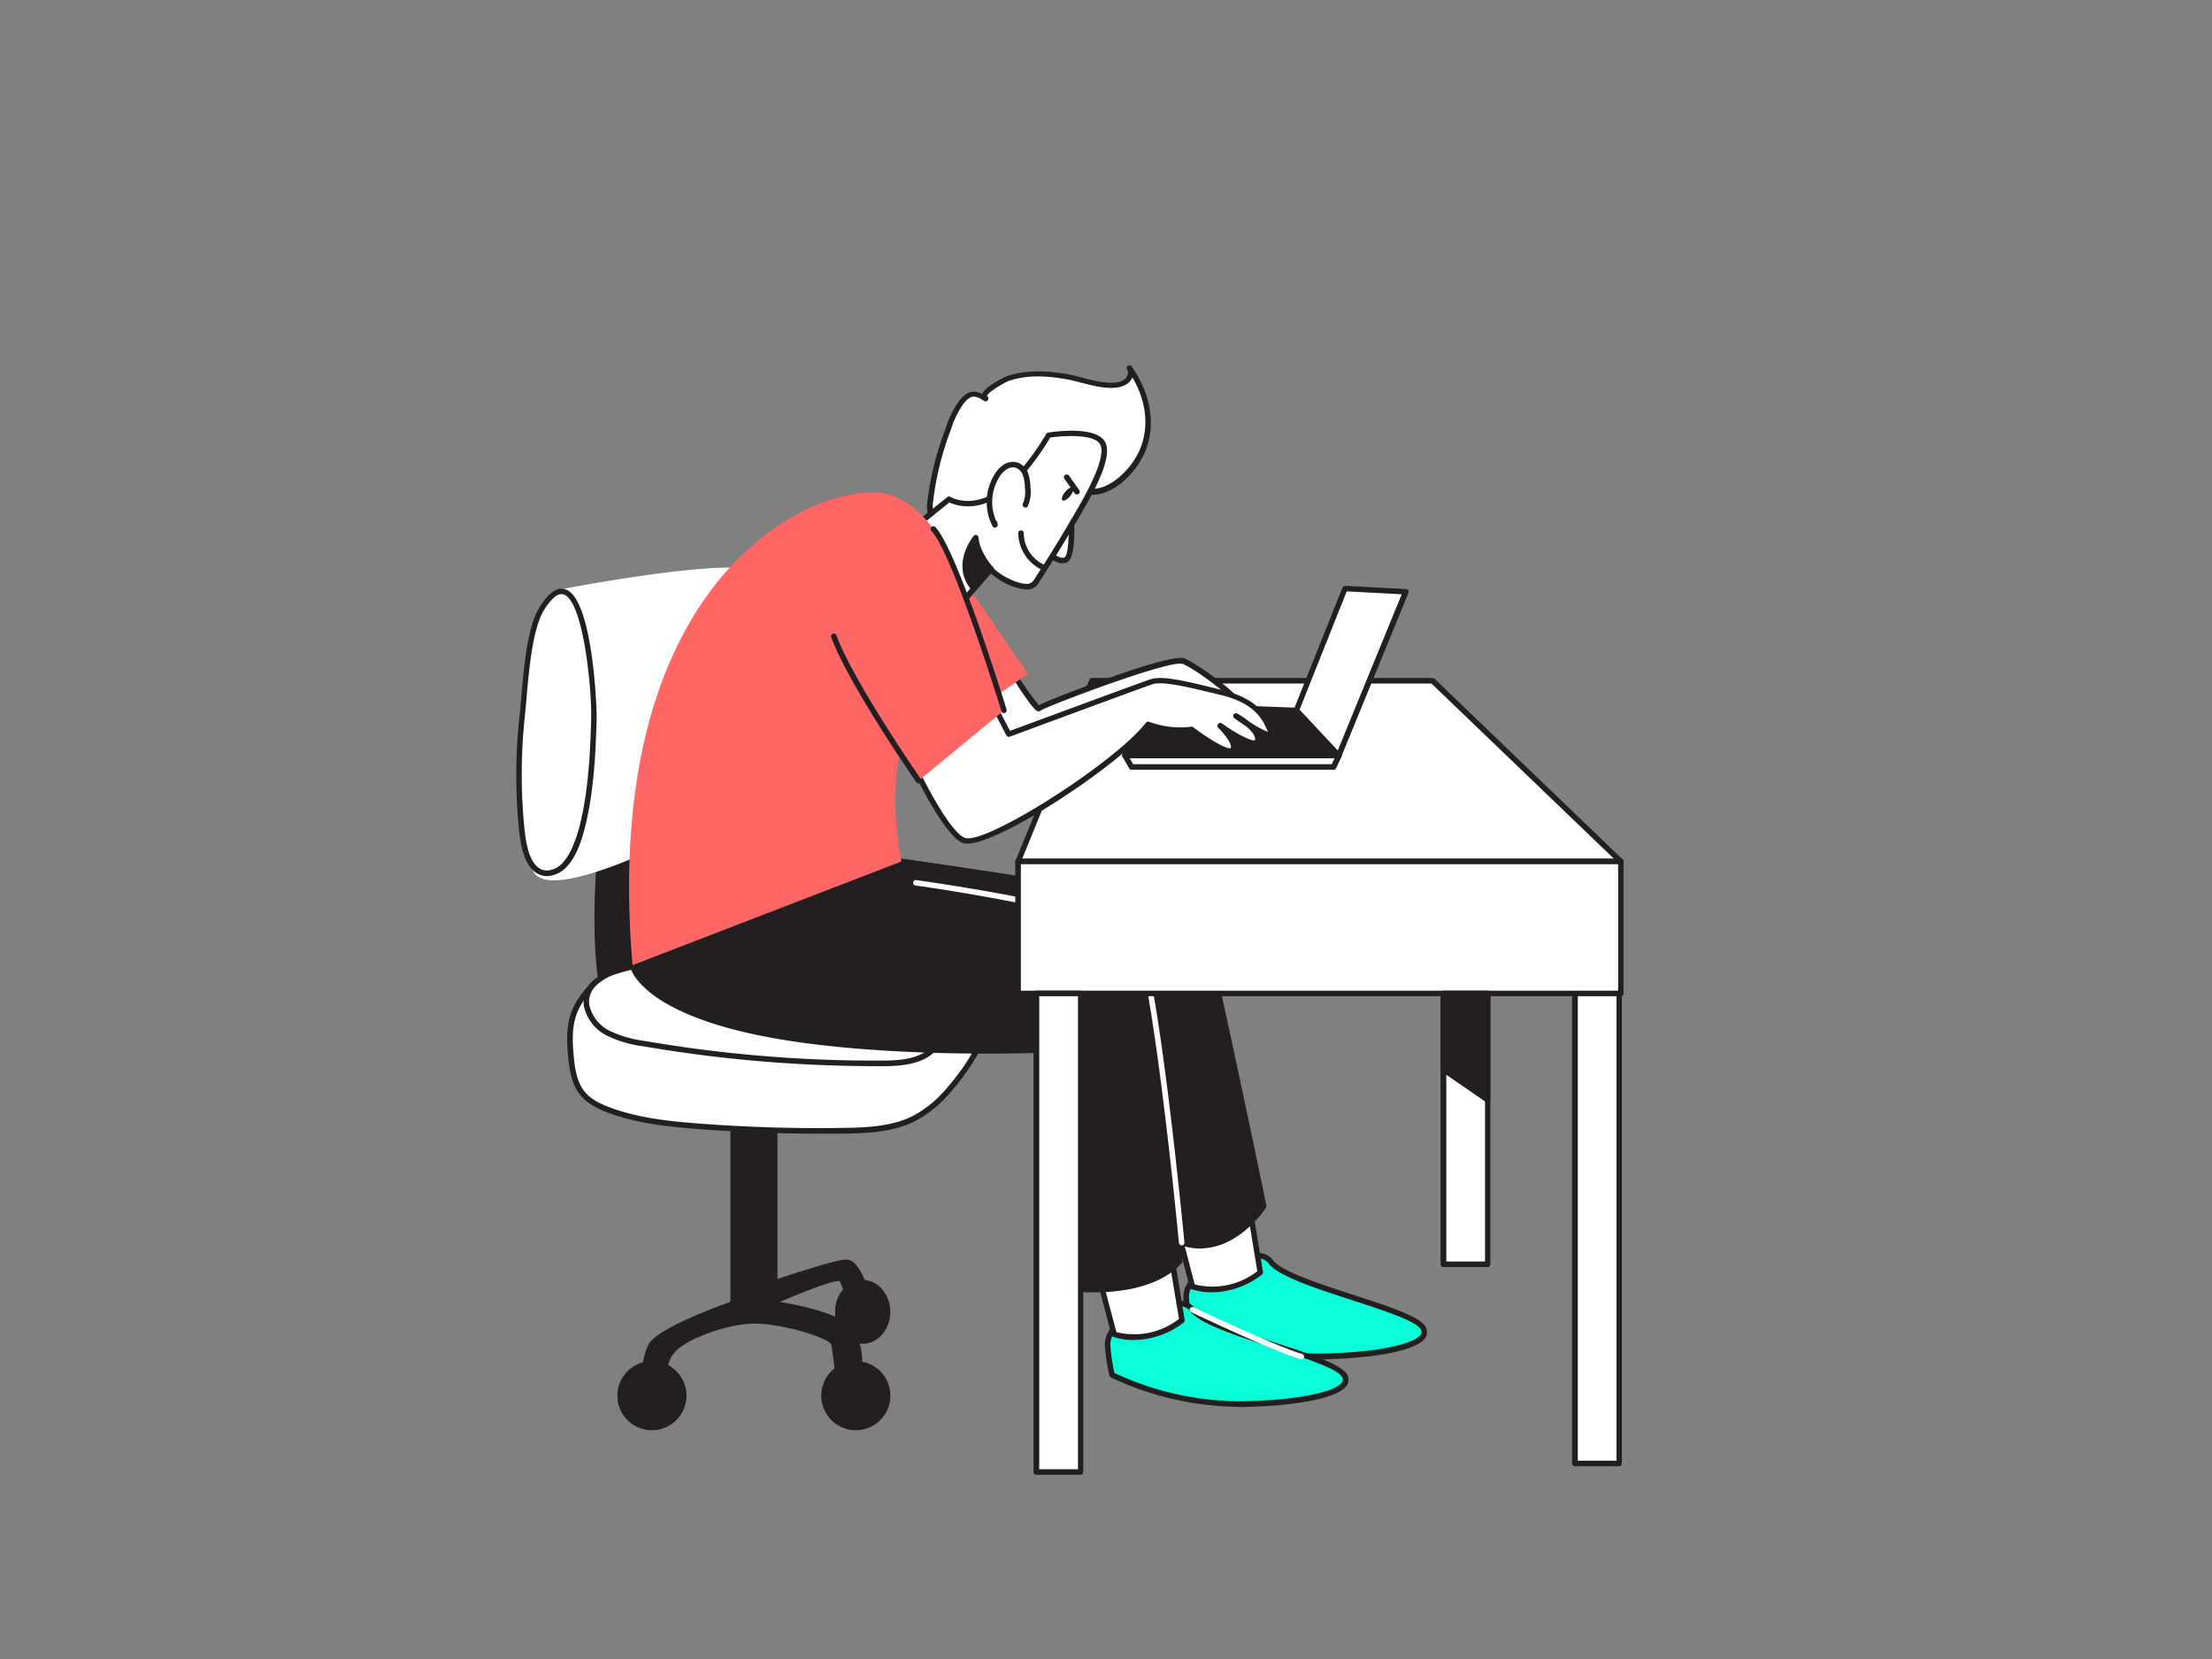 <svg xmlns="http://www.w3.org/2000/svg" viewBox="0 0 400 300">
	<rect x="0" y="0" width="400" height="300" fill="#808080" stroke="none"/>
	<g class="svg-container" id="_91_focused_working" data-name="#91_focused_working">
		<!-- <path d="M325,221.66H75a.5.5,0,0,1-.5-.5.5.5,0,0,1,.5-.5H325a.5.5,0,0,1,.5.5A.5.5,0,0,1,325,221.66Z" fill="#d1d3d4" />
		<path
			d="M325,163.33H75a.5.5,0,0,1-.5-.5v-131a.5.5,0,0,1,.5-.5H325a.5.5,0,0,1,.5.5v131A.5.5,0,0,1,325,163.33Zm-249.52-1h249v-130h-249Z"
			fill="#d1d3d4" />
		<path class="svg-window" d="M200,162.08a.5.5,0,0,1-.5-.5V31.82a.5.5,0,1,1,1,0V161.58A.5.5,0,0,1,200,162.08Z"
			fill="#d1d3d4" />
		<path d="M136.34,162.08a.5.5,0,0,1-.5-.5V31.82a.5.5,0,0,1,.5-.5.5.5,0,0,1,.5.5V161.58A.51.51,0,0,1,136.34,162.08Z"
			fill="#d1d3d4" />
		<path d="M261.07,162.08a.5.5,0,0,1-.5-.5V31.82a.5.5,0,1,1,1,0V161.58A.5.5,0,0,1,261.07,162.08Z" fill="#d1d3d4" />
		<path d="M325,76.39H75a.5.5,0,0,1-.5-.5.5.5,0,0,1,.5-.5H325a.5.5,0,0,1,.5.5A.5.5,0,0,1,325,76.39Z" fill="#d1d3d4" />
		<path d="M325,119.26H75a.5.5,0,0,1-.5-.5.5.5,0,0,1,.5-.5H325a.5.5,0,0,1,.5.5A.5.5,0,0,1,325,119.26Z" fill="#d1d3d4" /> -->
		<!-- <path class="svg-rain svg-rain1"
			d="M238.6,57.85a.48.48,0,0,1-.3-.11l-6.17-4.69a.5.5,0,0,1-.09-.7.51.51,0,0,1,.7-.1L238.9,57a.5.5,0,0,1-.3.9Z"
			fill="#d1d3d4" />
		<path class="svg-rain svg-rain2"
			d="M299.07,51.28a.49.49,0,0,1-.32-.12l-5.07-4.32a.5.5,0,1,1,.65-.76l5.07,4.31a.51.51,0,0,1,.05.71A.49.49,0,0,1,299.07,51.28Z"
			fill="#d1d3d4" />
		<path class="svg-rain svg-rain3"
			d="M307.61,139.94a.51.51,0,0,1-.34-.14l-4.36-4.07a.5.5,0,1,1,.68-.73l4.36,4.07a.5.5,0,0,1,0,.71A.49.49,0,0,1,307.61,139.94Z"
			fill="#d1d3d4" />
		<path class="svg-rain svg-rain4"
			d="M303.25,142.41a.49.49,0,0,1-.34-.14l-2.68-2.46a.5.5,0,0,1,.68-.74l2.68,2.47a.51.51,0,0,1,0,.71A.54.54,0,0,1,303.25,142.41Z"
			fill="#d1d3d4" />
		<path class="svg-rain svg-rain5"
			d="M108.13,52.45a.48.48,0,0,1-.4-.2L105.33,49a.5.5,0,0,1,.81-.6l2.39,3.24a.5.5,0,0,1-.11.7A.45.45,0,0,1,108.13,52.45Z"
			fill="#d1d3d4" />
		<path class="svg-rain svg-rain6"
			d="M105.73,59.21a.51.51,0,0,1-.43-.25l-2.39-4.08a.51.51,0,0,1,.18-.69.49.49,0,0,1,.68.18l2.4,4.08a.51.51,0,0,1-.18.69A.59.59,0,0,1,105.73,59.21Z"
			fill="#d1d3d4" /> -->
		<path d="M108.63,153.14s-2.4,24.35,2.39,31.46l10.5-3.15s-3.39-20.4,0-31.66Z" fill="#231f20" />
		<path
			d="M111,185.1a.49.49,0,0,1-.41-.22c-4.84-7.17-2.58-30.78-2.48-31.78a.5.5,0,0,1,.37-.44l12.9-3.35a.48.48,0,0,1,.48.13.51.51,0,0,1,.12.5c-3.32,11,0,31.23,0,31.43a.48.48,0,0,1-.34.56l-10.5,3.15Zm-1.93-31.56c-.26,2.94-1.93,23.7,2.15,30.47L121,181.1c-.47-3-2.94-20-.16-30.61Z"
			fill="#231f20" />
		<rect x="261.07" y="155.95" width="7.96" height="72.67" fill="#fff" />
		<path
			d="M269,229.12h-8a.5.5,0,0,1-.5-.5V156a.5.5,0,0,1,.5-.5h8a.5.5,0,0,1,.5.5v72.67A.5.5,0,0,1,269,229.12Zm-7.46-1h7V156.45h-7Z"
			fill="#231f20" />
		<polygon points="197.45 123.1 184.11 155.78 293.09 155.78 259.07 123.1 197.45 123.1" fill="#fff" />
		<path
			d="M293.09,156.28h-109a.51.51,0,0,1-.42-.22.49.49,0,0,1,0-.47L197,122.91a.49.49,0,0,1,.46-.31h61.62a.49.49,0,0,1,.34.14l34,32.68a.5.5,0,0,1-.35.86Zm-108.24-1h107l-33-31.68H197.78Z"
			fill="#231f20" />
		<path
			d="M183.23,121.8s4.3,6.8,4.66,6.31,23.72-9.58,26.24-8.5,9.94,6.66,9.58,7.46-7.79,2.6-10.42,1.88-9.7.79-12,2.79-23.41,14.69-24.46,13.61-8.69-14.85-8.69-14.85"
			fill="#fff" />
		<path class='svg-left-hand'
			d="M177,145.92a.59.59,0,0,1-.52-.22c-1.07-1.09-8-13.54-8.77-14.95a.5.5,0,1,1,.87-.49c3,5.35,7.6,13.5,8.54,14.66,2.25-.07,21.6-11.58,23.84-13.56,2.49-2.17,9.75-3.63,12.44-2.9,2.4.66,8.6-.86,9.73-1.55-.81-1.22-6.77-5.8-9.22-6.84-2.12-.91-24.25,7.49-25.7,8.41a.62.62,0,0,1-.41.16c-.27,0-.88,0-5-6.57a.5.5,0,0,1,.84-.54,55.4,55.4,0,0,0,4.22,6c1.77-.94,9.11-3.68,12.17-4.77,12.48-4.43,13.84-3.85,14.28-3.65,2.23.95,9.24,6,9.84,7.55a.71.71,0,0,1,0,.58c-.58,1.28-8.49,2.83-11,2.15s-9.33.77-11.52,2.69a144.52,144.52,0,0,1-12.77,8C180.45,145,177.92,145.92,177,145.92Zm10.67-18.25a.43.43,0,0,0-.19.14A.75.75,0,0,1,187.69,127.67Z"
			fill="#231f20" />
		<path d="M172.61,102.54l13.26,19.27s-14.73,10.69-15,9-12.46-19.66-10.78-24.43S172.61,102.54,172.61,102.54Z"
			fill="#ff6666" />
		<path d="M101.83,107s34.58-6.54,36.18-2.7.81,31.63-1.67,36.89S99.22,164,96.79,157.09,101.83,107,101.83,107Z"
			fill="#fff" />
		<path
			d="M100.17,159.19H99.7c-1.83-.1-3-.75-3.38-1.93-2.45-7,4.71-48.58,5-50.35a.49.49,0,0,1,.4-.4c5.84-1.11,35.06-6.41,36.73-2.41s.86,31.91-1.68,37.3C134.44,146.38,109.4,159.19,100.17,159.19Zm2.09-51.77c-.69,4.08-7.25,43.08-5,49.5q.4,1.14,2.49,1.26c9,.5,34.12-12.94,36.13-17.21,2.4-5.08,3.25-32.69,1.66-36.49C136.65,102.33,119,104.28,102.26,107.42Z"
			fill="#fff" />
		<rect x="132.58" y="197.28" width="7.52" height="38.49" fill="#231f20" />
		<path
			d="M140.09,236.27h-7.51a.5.5,0,0,1-.5-.5V197.28a.5.5,0,0,1,.5-.5h7.51a.5.5,0,0,1,.5.5v38.49A.5.5,0,0,1,140.09,236.27Zm-7-1h6.51V197.78h-6.51Z"
			fill="#231f20" />
		<path
			d="M126.47,203.72q13,1,26.13.78c4.45-.07,9.07-.3,13-2.39a21.66,21.66,0,0,0,6-5.06,41,41,0,0,0,7.74-13.11,8.52,8.52,0,0,0,.64-4.88c-.52-2.08-2.35-3.54-4.15-4.71-15-9.79-64.18-.9-68.44,3.54s-4.72,7.48-4.2,13.22c.55,5.93,2.09,8.07,7.8,10C116,202.78,121.27,203.32,126.47,203.72Z"
			fill="#fff" />
		<path
			d="M148,205c-7.19,0-14.42-.28-21.56-.82-5.07-.39-10.45-.91-15.57-2.64-5.81-2-7.56-4.2-8.13-10.43-.54-5.85-.06-9,4.33-13.61,2.33-2.43,16.31-5.75,30.51-7.25,10.61-1.12,29.73-2.14,38.57,3.64,1.84,1.2,3.79,2.73,4.36,5a9,9,0,0,1-.66,5.17A41.41,41.41,0,0,1,172,197.38a22.23,22.23,0,0,1-6.18,5.18c-4,2.12-8.53,2.36-13.22,2.44C151.07,205,149.53,205,148,205Zm4.71-34.61a144.45,144.45,0,0,0-15,.85c-15.23,1.61-28,5-29.89,6.95-4.06,4.24-4.6,7.05-4.07,12.83s2,7.73,7.46,9.57c5,1.69,10.32,2.21,15.32,2.59h0c8.65.66,17.42.92,26.09.78,4.57-.08,9-.31,12.77-2.33a20.88,20.88,0,0,0,5.89-4.95,40.51,40.51,0,0,0,7.65-12.95,8.11,8.11,0,0,0,.62-4.59c-.48-1.94-2.25-3.32-3.93-4.42C171.23,171.91,163.2,170.43,152.7,170.43Z"
			fill="#231f20" />
		<path
			d="M111.73,175.52a9.72,9.72,0,0,0-4.31,2.37c-3,3.19-.68,7.2,2.59,9a21.18,21.18,0,0,0,6.55,1.89,247,247,0,0,0,42.58,3.55c2.79,0,5.72-.1,8.15-1.47a16.8,16.8,0,0,0,4.25-3.87c1.43-1.64,3-3.62,2.56-5.76-.44-2.4-3-3.69-5.31-4.52a87,87,0,0,0-44.45-3.84A105.06,105.06,0,0,0,111.73,175.52Z"
			fill="#fff" />
		<path
			d="M158.29,192.79a248.16,248.16,0,0,1-41.81-3.56,21.49,21.49,0,0,1-6.7-1.94,7.85,7.85,0,0,1-4.19-5.32,5.1,5.1,0,0,1,1.47-4.43,10.34,10.34,0,0,1,4.52-2.5h0a94.89,94.89,0,0,1,11.64-2.52l1-.19a87.79,87.79,0,0,1,15-1.3h.18A86.76,86.76,0,0,1,169,176.2c2.18.78,5.13,2.15,5.63,4.9.42,2.26-1,4.31-2.67,6.18a17.68,17.68,0,0,1-4.38,4c-2.49,1.39-5.39,1.51-8.4,1.53ZM111.88,176a9.36,9.36,0,0,0-4.09,2.23,4.06,4.06,0,0,0-1.21,3.58,6.93,6.93,0,0,0,3.67,4.6,21,21,0,0,0,6.4,1.84,246,246,0,0,0,42.49,3.54c2.87,0,5.63-.13,7.91-1.41a16.59,16.59,0,0,0,4.11-3.75c1.37-1.58,2.8-3.41,2.45-5.35-.42-2.25-3.05-3.44-5-4.14A85.75,85.75,0,0,0,139.49,172a87.65,87.65,0,0,0-15.06,1.29l-1,.18a95.32,95.32,0,0,0-11.51,2.5Z"
			fill="#231f20" />
		<polygon points="206.07 127.47 203.41 136.62 242.11 136.62 234.45 128.44 206.07 127.47" fill="#231f20" />
		<path
			d="M242.11,137.12h-38.7a.51.51,0,0,1-.4-.2.53.53,0,0,1-.08-.44l2.66-9.15a.48.48,0,0,1,.5-.36l28.37,1a.51.51,0,0,1,.35.15l7.66,8.18a.49.49,0,0,1,.1.54A.51.51,0,0,1,242.11,137.12Zm-38-1H241l-6.74-7.18-27.77-1Z"
			fill="#231f20" />
		<path class="svg-left-leg"
			d="M216.24,231.06a4.55,4.55,0,0,0-1.75,3.36,32.32,32.32,0,0,0,.83,5.58,53.66,53.66,0,0,0,23.12,5.27c12.77-.16,21.87-2.55,18.36-5.75s-24.12-7.42-27-11.33S216.24,231.06,216.24,231.06Z"
			fill="#08fdd8" />
		<path class="svg-left-leg"
			d="M237.89,245.78a55,55,0,0,1-22.81-5.33.52.52,0,0,1-.25-.33,33.1,33.1,0,0,1-.84-5.7,5,5,0,0,1,2-3.76l0,0c.45-.29,11.13-7,14.24-2.75,1.47,2,8.48,4.29,14.66,6.3,5.44,1.77,10.58,3.44,12.26,5a2.06,2.06,0,0,1,.81,2.32c-1.14,3-11.22,4.2-19.51,4.3Zm-22.14-6.12a53.68,53.68,0,0,0,22.68,5.11c11.34-.14,17.93-1.94,18.58-3.65.05-.14.21-.54-.55-1.23-1.51-1.37-6.79-3.09-11.89-4.75-6.63-2.16-13.49-4.39-15.16-6.66-2.12-2.89-10,1.17-12.88,3a4.07,4.07,0,0,0-1.54,2.95A30.16,30.16,0,0,0,215.75,239.66Z"
			fill="#231f20" />
		<path d="M212.25,219.73l3.39,12.93s5.87,2.23,12.26-2.56L225,212.54Z" fill="#fff" />
		<path
			d="M219.16,233.69a11.43,11.43,0,0,1-3.7-.56.52.52,0,0,1-.31-.34l-3.38-12.94a.49.49,0,0,1,.24-.56l12.77-7.19a.53.53,0,0,1,.46,0,.51.51,0,0,1,.28.37L228.39,230a.49.49,0,0,1-.19.48A14.89,14.89,0,0,1,219.16,233.69Zm-3.11-1.42a13.26,13.26,0,0,0,11.31-2.39l-2.71-16.55L212.83,220Z"
			fill="#231f20" />
		<path d="M163,155.78s52.61,7.39,53.89,9.72,11.66,52.63,11.66,52.63-10.06,15.65-22.67.64-7.83-43-7.83-43L150.78,170Z"
			fill="#231f20" />
		<path
			d="M217.07,225.78c-4,0-7.86-2.25-11.59-6.69-11.67-13.88-8.58-38.93-8-42.84l-46.75-5.75a.54.54,0,0,1-.41-.32.52.52,0,0,1,.09-.51l12.21-14.22a.51.51,0,0,1,.45-.17c12.4,1.75,53,7.61,54.26,10S228.6,216,229,218a.53.53,0,0,1-.07.37c-.18.28-4.53,6.93-11.22,7.36Zm-65.3-56.16,46.33,5.7a.5.5,0,0,1,.34.2.48.48,0,0,1,.09.38c0,.28-4.6,27.89,7.72,42.55,3.72,4.43,7.57,6.54,11.42,6.31C223.3,224.4,227.3,219,228,218c-2.92-14.12-10.55-50.43-11.57-52.28-1.52-1.62-33.35-6.63-53.25-9.43Z"
			fill="#231f20" />
		<path
			d="M202,239.68a4.55,4.55,0,0,0-1.75,3.36,32.5,32.5,0,0,0,.83,5.59,53.74,53.74,0,0,0,23.12,5.26c12.77-.16,21.87-2.55,18.36-5.74s-24.12-7.43-27-11.34S202,239.68,202,239.68Z"
			fill="#08fdd8" />
		<path
			d="M223.68,254.4a55,55,0,0,1-22.81-5.33.52.52,0,0,1-.25-.33,32.92,32.92,0,0,1-.84-5.7,5,5,0,0,1,2-3.76l0,0c.45-.29,11.13-7,14.24-2.75,1.47,2,8.48,4.29,14.66,6.3,5.44,1.77,10.58,3.45,12.25,5a2,2,0,0,1,.82,2.31c-1.14,3-11.22,4.2-19.51,4.3Zm-22.14-6.12a53.59,53.59,0,0,0,22.68,5.11c11.34-.14,17.93-1.94,18.58-3.65,0-.14.21-.54-.55-1.22-1.51-1.38-6.79-3.1-11.89-4.76-6.64-2.16-13.49-4.39-15.16-6.65-2.12-2.9-10,1.16-12.88,3a4,4,0,0,0-1.54,2.94A30.16,30.16,0,0,0,201.54,248.28Z"
			fill="#231f20" />
		<path d="M198,228.35l3.39,12.93s5.87,2.24,12.26-2.55l-2.88-17.57Z" fill="#fff" />
		<path
			d="M205,242.31a11.43,11.43,0,0,1-3.7-.56.52.52,0,0,1-.31-.34l-3.38-12.94a.49.49,0,0,1,.24-.56l12.77-7.18a.5.5,0,0,1,.46,0,.51.51,0,0,1,.28.37l2.87,17.57a.5.5,0,0,1-.19.48A14.93,14.93,0,0,1,205,242.31Zm-3.11-1.42a13.23,13.23,0,0,0,11.31-2.39L210.44,222l-11.82,6.64Z"
			fill="#231f20" />
		<path
			d="M114.38,174.5s1.27,7.7,22.67,12.17,51.67,3.2,51.67,3.2l7.43,43.27s11.79,1,17.22-5.11c0,0-2.87-57.84-7.35-62.53s-43-9.72-43-9.72S120.44,171,114.38,174.5Z"
			fill="#231f20" />
		<path
			d="M198,233.7c-1.1,0-1.81,0-1.92-.06a.51.51,0,0,1-.46-.42l-7.35-42.84c-3.82.14-31.54.92-51.35-3.22-21.49-4.49-23-12.25-23.07-12.58a.5.5,0,0,1,.24-.51c6-3.54,47-18.14,48.7-18.76a.47.47,0,0,1,.23,0c1.59.21,38.8,5.11,43.34,9.88s7.36,60.47,7.48,62.84a.49.49,0,0,1-.13.36C209.49,233.11,201.66,233.7,198,233.7Zm-1.46-1c2,.09,11.58.24,16.29-4.81-.81-16.19-3.65-58.28-7.2-62S176.36,158,163,156.29c-2.4.86-41.18,14.73-48.07,18.45.57,1.48,4,7.64,22.18,11.45,21.09,4.4,51.25,3.19,51.55,3.18a.49.49,0,0,1,.51.41ZM114.38,174.5h0Z"
			fill="#231f20" />
		<path
			d="M163.59,134.94s6.76,15.33,10.63,17,27.73-13.65,33.4-21a16.31,16.31,0,0,0,7.87.92s6.46,4.91,7.42,3.71-2.28-4.39-2.28-4.39,6.47,4.63,6.79,2.63-4-4.39-4-4.39,7.34,5.27,6.31,2.8-2.56-5.51-8.79-7-10.69-2.59-12.69-1.95c-1.57.5-25.87,9.5-25.87,9.5l-2.09-4Z"
			fill="#fff" />
		<path class='svg-right-hand'
			d="M174.9,152.56a2.24,2.24,0,0,1-.88-.15c-4-1.74-10.6-16.63-10.88-17.27a.48.48,0,0,1,0-.39.53.53,0,0,1,.29-.28l16.7-6.18a.5.5,0,0,1,.62.24l1.89,3.63c3.31-1.22,24-8.88,25.48-9.35,2.15-.69,6.68.42,13,2s8,4.57,9.13,7.31c.28.67.08,1-.14,1.19s-.54.43-2.3-.44a2.08,2.08,0,0,1,.15,1.12,1,1,0,0,1-.62.82c-.89.37-2.69-.46-4.28-1.39.54.93.83,1.89.29,2.56-1.08,1.35-5.37-1.55-8-3.5a17.12,17.12,0,0,1-7.57-.84C202.07,138.57,180.83,152.56,174.9,152.56Zm-10.63-17.33c2,4.53,7.23,15,10.15,16.26,3.49,1.51,27.1-13.46,32.81-20.81a.5.5,0,0,1,.59-.15,16.08,16.08,0,0,0,7.6.88.5.5,0,0,1,.37.1c3,2.3,6.19,4.07,6.75,3.78.38-.48-.88-2.34-2.26-3.71a.49.49,0,0,1,0-.67.51.51,0,0,1,.68-.09c2.67,1.92,5.53,3.36,6,3,.12-.73-.64-1.65-1.6-2.46-.63-.42-1.35-.91-2.17-1.5a.5.5,0,0,1,.53-.84,14.83,14.83,0,0,1,2.16,1.46,18.86,18.86,0,0,0,3.41,1.88c-.87-2.07-2.23-5.15-8.4-6.65-5.89-1.44-10.54-2.57-12.43-2-1.54.5-25.6,9.41-25.85,9.5A.5.5,0,0,1,182,133l-1.89-3.64Z"
			fill="#231f20" />
		<path class="svg-hair"
			d="M169.05,94.33a4.56,4.56,0,0,1-.86-3.27,53.4,53.4,0,0,1,3.27-13.39,16.9,16.9,0,0,1,2.31-4.8c1.52-1.92,2.52-1.9,4.45-.7-1.52-1,3.59-3.52,3.86-3.62,3.57-1.25,7.29-1,11-.37,2.74.47,7.65,2.47,10.3,1a1.93,1.93,0,0,0,.88-2.64c3.5,5,4.8,11.27,1.47,16.71-1.83,3-5.75,6.55-9.54,5.53-1.92-.51-3.27-1.5-5.34-.81a9.66,9.66,0,0,0-4.06,3.21,18.53,18.53,0,0,1-3.6,3.69c-2.9,2-6.93,1.5-10.25,1.24A5.24,5.24,0,0,1,169.05,94.33Z"
			fill="#fff" />
		<path class="svg-hair"
			d="M177.21,96.87c-1.24,0-2.48-.1-3.67-.2l-.68,0a5.71,5.71,0,0,1-4.2-2h0a5,5,0,0,1-1-3.62A54.76,54.76,0,0,1,171,77.5a17.54,17.54,0,0,1,2.39-4.94c1.5-1.9,2.68-2.06,4.19-1.33.72-1.47,4.3-3.14,4.34-3.15,4-1.39,8.08-.94,11.21-.4.71.13,1.55.34,2.43.58,2.56.66,5.73,1.49,7.55.5a1.78,1.78,0,0,0,.84-1.11,1,1,0,0,0-.13-.82.5.5,0,0,1,.82-.57c4,5.73,4.6,12.19,1.49,17.26-2.15,3.5-6.23,6.8-10.1,5.76-.52-.14-1-.31-1.45-.48a5,5,0,0,0-3.6-.35,9.23,9.23,0,0,0-3.83,3.06l-.32.39a17.28,17.28,0,0,1-3.39,3.39A10.67,10.67,0,0,1,177.21,96.87ZM169.44,94a4.77,4.77,0,0,0,3.5,1.6l.68,0c3.14.26,6.69.55,9.25-1.2a16.29,16.29,0,0,0,3.17-3.2l.33-.4a10.07,10.07,0,0,1,4.28-3.37,6,6,0,0,1,4.26.36c.43.16.88.32,1.37.45,3.61,1,7.35-2.65,9-5.32,2.63-4.29,2.42-9.67-.5-14.67a2.76,2.76,0,0,1-1.19,1.31c-2.16,1.19-5.55.3-8.28-.41-.86-.22-1.68-.44-2.35-.55-3-.53-7-1-10.71.35-.83.34-3.74,2.07-3.8,2.69l.05,0a.51.51,0,0,1,.16.69.49.49,0,0,1-.69.16h0c-1.73-1.08-2.44-1.13-3.79.59a16.36,16.36,0,0,0-2.24,4.65,53.74,53.74,0,0,0-3.24,13.27,4,4,0,0,0,.75,2.92Z"
			fill="#231f20" />
		<path d="M193.69,93s.46,7.51-.94,8.21-3.43-1.47-3.43-1.47" fill="#fff" />
		<path
			d="M192.14,101.86c-1.47,0-3-1.56-3.19-1.77a.5.5,0,1,1,.73-.68c.46.49,2,1.8,2.85,1.37.59-.3.89-3.91.66-7.74a.49.49,0,0,1,.47-.53.5.5,0,0,1,.53.47c.14,2.35.31,7.93-1.21,8.69A1.78,1.78,0,0,1,192.14,101.86Z"
			fill="#231f20" />
		<path
			d="M199.48,80.38c1.22,3.19-4.14,11.75-5.64,14.31q-3.18,5.4-6.59,10.65c-1.44,2.22-7.41-1.16-8.06-2.45l-7.59,8.73-3.51-5a43.75,43.75,0,0,1-5.1-9.46l8.62-6.9s3.91,2.29,8.92-1,9.05-10.57,9.05-10.57S198.3,77.26,199.48,80.38Z"
			fill="#fff" />
		<path
			d="M171.6,112.12h0a.49.49,0,0,1-.38-.21l-3.51-5a43.34,43.34,0,0,1-5.16-9.58.5.5,0,0,1,.16-.56l8.62-6.9a.5.5,0,0,1,.56,0c.16.09,3.72,2.08,8.39-1,4.85-3.22,8.86-10.32,8.9-10.39a.51.51,0,0,1,.35-.25c.94-.15,9.16-1.38,10.45,2h0c1.06,2.79-2.07,8.67-5.27,14l-.41.69c-2.11,3.59-4.33,7.18-6.6,10.67a2.38,2.38,0,0,1-2.32,1,11.66,11.66,0,0,1-6.18-2.9L172,112A.52.52,0,0,1,171.6,112.12Zm-8-14.77a44.56,44.56,0,0,0,4.91,9l3.14,4.45,7.17-8.24a.51.51,0,0,1,.83.1c.35.7,3.55,2.78,5.77,2.9a1.46,1.46,0,0,0,1.42-.51c2.26-3.47,4.47-7,6.58-10.63l.41-.69c1.7-2.86,6.23-10.47,5.2-13.19h0c-.82-2.15-6.77-1.76-9.12-1.42-.73,1.25-4.46,7.45-9.09,10.53-4.46,3-8.07,1.7-9.14,1.21Z"
			fill="#231f20" />
		<path d="M188.72,102.59a6.91,6.91,0,0,1-4.09-6.22" fill="#fff" />
		<path
			d="M188.72,103.09a.43.43,0,0,1-.19,0,7.46,7.46,0,0,1-4.4-6.68.5.5,0,0,1,1,0,6.35,6.35,0,0,0,3.78,5.76.49.49,0,0,1,.27.65A.5.5,0,0,1,188.72,103.09Z"
			fill="#231f20" />
		<path
			d="M185.42,91.32a5.66,5.66,0,0,0,.42-3.06,8.07,8.07,0,0,0-.37-2.4,2.74,2.74,0,0,0-1.6-1.72,2.58,2.58,0,0,0-2.07.31A4.81,4.81,0,0,0,180.32,86a9,9,0,0,0-.39,9l-.08-.33"
			fill="#fff" />
		<path class="svg-ear"
			d="M179.93,95.43a.5.5,0,0,1-.44-.27,9.5,9.5,0,0,1,.41-9.45A5,5,0,0,1,181.55,84a3,3,0,0,1,2.47-.35,3.17,3.17,0,0,1,1.92,2,8.55,8.55,0,0,1,.4,2.54,6.18,6.18,0,0,1-.48,3.34.5.5,0,0,1-.68.19.51.51,0,0,1-.2-.68,5.24,5.24,0,0,0,.36-2.8A7.66,7.66,0,0,0,185,86a2.22,2.22,0,0,0-1.29-1.41,2,2,0,0,0-1.65.26,4.24,4.24,0,0,0-1.32,1.37,8.53,8.53,0,0,0-.63,7.92.48.48,0,0,1,.23.32l.08.33a.49.49,0,0,1-.32.57A.33.33,0,0,1,179.93,95.43Z"
			fill="#231f20" />
		<path d="M179.19,102.89s-2.52-2.73-2.74-5.66c0,0-4.12,4.88-.33,9.19Z" fill="#231f20" />
		<path
			d="M176.12,106.92a.48.48,0,0,1-.37-.17c-4-4.58.27-9.79.32-9.84a.49.49,0,0,1,.53-.16.52.52,0,0,1,.35.44c.2,2.72,2.58,5.34,2.61,5.36a.5.5,0,0,1,0,.67l-3.07,3.53a.49.49,0,0,1-.38.17Zm0-8.41c-.87,1.47-2.07,4.38,0,7.13l2.39-2.75A12.28,12.28,0,0,1,176.16,98.51Z"
			fill="#231f20" />
		<ellipse cx="193.07" cy="89.31" rx="1.49" ry="0.59" transform="translate(1.22 181.22) rotate(-50.42)" fill="#231f20" />
		<line x1="194.75" y1="88.92" x2="192.9" y2="86.3" fill="#fff" />
		<path class='svg-eye'
			d="M194.75,89.42a.51.51,0,0,1-.41-.21l-1.85-2.62a.5.5,0,0,1,.12-.7.51.51,0,0,1,.7.12l1.85,2.62a.5.5,0,0,1-.12.7A.52.52,0,0,1,194.75,89.42Z"
			fill="#231f20" />
		<path class='svg-body'
			d="M172.65,117.53c4.4-5-.79-24.41-11.57-28s-52.93,12-46.7,85L163,155.78s-2.87-13.57.72-22.91S168.25,122.56,172.65,117.53Z"
			fill="#ff6666" />
		<path d="M172.61,102.54l8.95,25.91-15.44,12.73s-9.58-13.78-11.25-18.89S172.61,102.54,172.61,102.54Z" fill="#ff6666" />
		<path
			d="M166.12,141.68a.48.48,0,0,1-.41-.21c-.5-.72-12.22-17.65-15.4-26.23a.5.5,0,1,1,.94-.35c3.13,8.46,15.16,25.83,15.28,26a.49.49,0,0,1-.13.69A.47.47,0,0,1,166.12,141.68Z"
			fill="#231f20" />
		<path
			d="M213.69,225.2a.52.52,0,0,1-.5-.45c-1.68-17.42-5.55-51.33-8.21-55s-29.38-8.23-39.42-9.62a.49.49,0,0,1-.42-.56.48.48,0,0,1,.56-.42c1.49.2,36.57,5.11,40.09,10s8.19,53.44,8.39,55.51a.49.49,0,0,1-.44.54Z"
			fill="#fff" />
		<path
			d="M235.24,245.77a.36.36,0,0,1-.14,0c-5-1.51-19.11-8.21-19.71-8.49a.5.5,0,0,1,.43-.9c.14.07,14.61,6.95,19.57,8.44a.5.5,0,0,1-.15,1Z"
			fill="#fff" />
		<path
			d="M188.72,190.37a.52.52,0,0,1-.43-.24.51.51,0,0,1,.17-.69,13.52,13.52,0,0,0,4.66-5.05.49.49,0,1,1,.9.41,14.14,14.14,0,0,1-5,5.49A.5.5,0,0,1,188.72,190.37Z"
			fill="#fff" />
		<polygon points="203.41 136.62 204.62 138.69 241.15 138.69 242.11 136.62 203.41 136.62" fill="#fff" />
		<path
			d="M241.15,139.19H204.62a.5.5,0,0,1-.43-.24L203,136.87a.5.5,0,0,1,0-.5.48.48,0,0,1,.43-.25h38.7a.5.5,0,0,1,.45.71l-.95,2.07A.51.51,0,0,1,241.15,139.19Zm-36.24-1h35.92l.5-1.07H204.28Z"
			fill="#231f20" />
		<polygon class="svg-monitor" points="242.11 136.62 254.24 107 243.23 106.42 234.45 128.44 242.11 136.62" fill="#fff" />
		<path
			d="M242.11,137.12a.52.52,0,0,1-.37-.16l-7.66-8.17a.51.51,0,0,1-.1-.53l8.78-22a.51.51,0,0,1,.49-.32l11,.58a.5.5,0,0,1,.44.69l-12.14,29.62a.48.48,0,0,1-.37.3ZM235,128.33l6.91,7.38,11.57-28.25-9.95-.52Z"
			fill="#231f20" />
		<path
			d="M94.36,150.14c.29,2.63.84,5.5,2.43,7s3.88.89,5.4-.8,2.42-4.23,3.07-6.79c1.56-6.19,1.91-12.83,2.1-19.39.15-5.22-1.87-32.29-9.44-20-2.54,4.13-2.92,13.7-3.46,18.91A99.79,99.79,0,0,0,94.36,150.14Z"
			fill="#fff" />
		<path
			d="M98.92,158.43a3.6,3.6,0,0,1-2.47-1c-1.76-1.6-2.31-4.72-2.59-7.26A99.08,99.08,0,0,1,94,129c.08-.86.17-1.84.26-2.89.46-5.35,1.08-12.68,3.26-16.23,1.65-2.68,3.18-3.77,4.66-3.33,5,1.48,5.77,21.36,5.71,23.57-.18,6.08-.5,13.11-2.11,19.5-.84,3.3-1.85,5.53-3.19,7a5.17,5.17,0,0,1-3.46,1.8Zm2.61-51c-1.13,0-2.34,1.56-3.19,2.94-2,3.35-2.67,10.54-3.12,15.8-.09,1.06-.17,2-.26,2.9a98.38,98.38,0,0,0-.1,21c.26,2.36.75,5.25,2.26,6.63a2.65,2.65,0,0,0,1.93.71,4.15,4.15,0,0,0,2.77-1.47c1.22-1.36,2.16-3.45,3-6.59,1.59-6.29,1.91-13.25,2.08-19.28.15-5.2-1.38-21.5-5-22.58A1.33,1.33,0,0,0,101.53,107.46Z"
			fill="#231f20" />
		<path
			d="M132.58,235.77s-13.41,4.71-14.85,7.59a11.86,11.86,0,0,0-1.12,5.9h3.67a5.94,5.94,0,0,1,1.6-5.42c2.39-2.4,9.59-5,14.46-5.06s14.12,2.5,14.44,4.26.8,6.22.8,6.22l3.67-.95s.8-4.63-1.6-7.83-13.56-4.71-13.56-4.71Z"
			fill="#231f20" />
		<path
			d="M120.28,249.76h-3.67a.5.5,0,0,1-.5-.44,12.47,12.47,0,0,1,1.17-6.19c1.49-3,13.74-7.34,15.13-7.83a.51.51,0,0,1,.17,0h7.51c.54.07,11.47,1.59,14,4.91s1.73,8,1.69,8.21a.49.49,0,0,1-.36.4l-3.68,1a.49.49,0,0,1-.62-.43s-.48-4.48-.79-6.19c-.21-1.16-8.71-3.87-13.95-3.85-4.61.05-11.73,2.53-14.11,4.91a5.41,5.41,0,0,0-1.46,4.95.51.51,0,0,1-.09.43A.51.51,0,0,1,120.28,249.76Zm-3.2-1h2.61a6.37,6.37,0,0,1,1.84-5.28c2.57-2.57,9.9-5.14,14.8-5.2h.13c4.38,0,14.39,2.34,14.81,4.67.26,1.39.6,4.41.74,5.68l2.79-.72c.12-1.07.34-4.61-1.55-7.13s-10.18-4.1-13.22-4.51h-7.37c-3.73,1.32-13.39,5.12-14.48,7.31A11.45,11.45,0,0,0,117.08,248.76Z"
			fill="#231f20" />
		<circle cx="117.89" cy="252.38" r="5.75" fill="#231f20" />
		<path
			d="M117.89,258.63a6.25,6.25,0,1,1,6.25-6.25A6.26,6.26,0,0,1,117.89,258.63Zm0-11.5a5.25,5.25,0,1,0,5.25,5.25A5.26,5.26,0,0,0,117.89,247.13Z"
			fill="#231f20" />
		<circle cx="154.76" cy="252.38" r="5.75" fill="#231f20" />
		<path
			d="M154.76,258.63a6.25,6.25,0,1,1,6.25-6.25A6.26,6.26,0,0,1,154.76,258.63Zm0-11.5a5.25,5.25,0,1,0,5.25,5.25A5.25,5.25,0,0,0,154.76,247.13Z"
			fill="#231f20" />
		<rect x="284.82" y="178.1" width="7.96" height="86.54" fill="#fff" />
		<path
			d="M292.78,265.14h-8a.5.5,0,0,1-.5-.5V178.1a.51.51,0,0,1,.5-.5h8a.5.5,0,0,1,.5.5v86.54A.5.5,0,0,1,292.78,265.14Zm-7.46-1h7V178.6h-7Z"
			fill="#231f20" />
		<rect x="184.11" y="155.78" width="108.98" height="23.87" fill="#fff" />
		<path
			d="M293.09,180.15h-109a.5.5,0,0,1-.5-.5V155.78a.5.5,0,0,1,.5-.5h109a.5.5,0,0,1,.5.5v23.87A.5.5,0,0,1,293.09,180.15Zm-108.48-1h108V156.28h-108Z"
			fill="#231f20" />
		<rect x="187.43" y="179.65" width="7.96" height="86.54" fill="#fff" />
		<path
			d="M195.4,266.69h-8a.5.5,0,0,1-.5-.5V179.65a.5.5,0,0,1,.5-.5h8a.5.5,0,0,1,.5.5v86.54A.5.5,0,0,1,195.4,266.69Zm-7.47-1h7V180.15h-7Z"
			fill="#231f20" />
		<path
			d="M181.56,128.94a.48.48,0,0,1-.47-.35c-.09-.28-8.8-28.54-12.66-32.58a.5.5,0,0,1,0-.71.49.49,0,0,1,.7,0c4,4.21,12.53,31.81,12.89,33a.5.5,0,0,1-.33.62A.39.39,0,0,1,181.56,128.94Z"
			fill="#231f20" />
		<polygon points="261.07 193.38 269.03 198.89 269.03 179.65 261.07 179.65 261.07 193.38" fill="#231f20" />
		<path
			d="M269,199.39a.47.47,0,0,1-.28-.09l-8-5.51a.49.49,0,0,1-.22-.41V179.65a.5.5,0,0,1,.5-.5h8a.5.5,0,0,1,.5.5v19.24a.49.49,0,0,1-.26.44A.53.53,0,0,1,269,199.39Zm-7.46-6.27,7,4.82V180.15h-7Z"
			fill="#231f20" />
		<ellipse cx="155.99" cy="237.24" rx="4.52" ry="5.28" fill="#231f20" />
		<path
			d="M156,243c-2.77,0-5-2.59-5-5.78s2.25-5.77,5-5.77,5,2.59,5,5.77S158.76,243,156,243Zm0-10.55c-2.22,0-4,2.14-4,4.77s1.8,4.78,4,4.78,4-2.14,4-4.78S158.21,232.47,156,232.47Z"
			fill="#231f20" />
		<path d="M137.29,236.49s14.13-6.47,15-5.27a17.92,17.92,0,0,1,1.55,4.55l3-1.28s-1.34-6.46-3.85-6.3-16.6,5-16.6,5Z"
			fill="#231f20" />
		<path
			d="M137.29,237a.52.52,0,0,1-.21,0,.53.53,0,0,1-.27-.32l-1-3.3a.51.51,0,0,1,.32-.61c.58-.2,14.18-4.87,16.73-5,2.86-.17,4.23,6,4.38,6.7a.52.52,0,0,1-.29.56l-3,1.28a.5.5,0,0,1-.43,0,.56.56,0,0,1-.26-.34,17.52,17.52,0,0,0-1.42-4.31c-1.13-.25-8.15,2.51-14.4,5.38A.52.52,0,0,1,137.29,237Zm-.34-3.48.66,2.28c9.29-4.23,14.36-5.86,15.06-4.86a15.67,15.67,0,0,1,1.5,4.15l2-.89c-.54-2.33-1.82-5.61-3.24-5.5C151.09,228.81,141.92,231.81,137,233.51Z"
			fill="#231f20" />
	</g>
</svg>